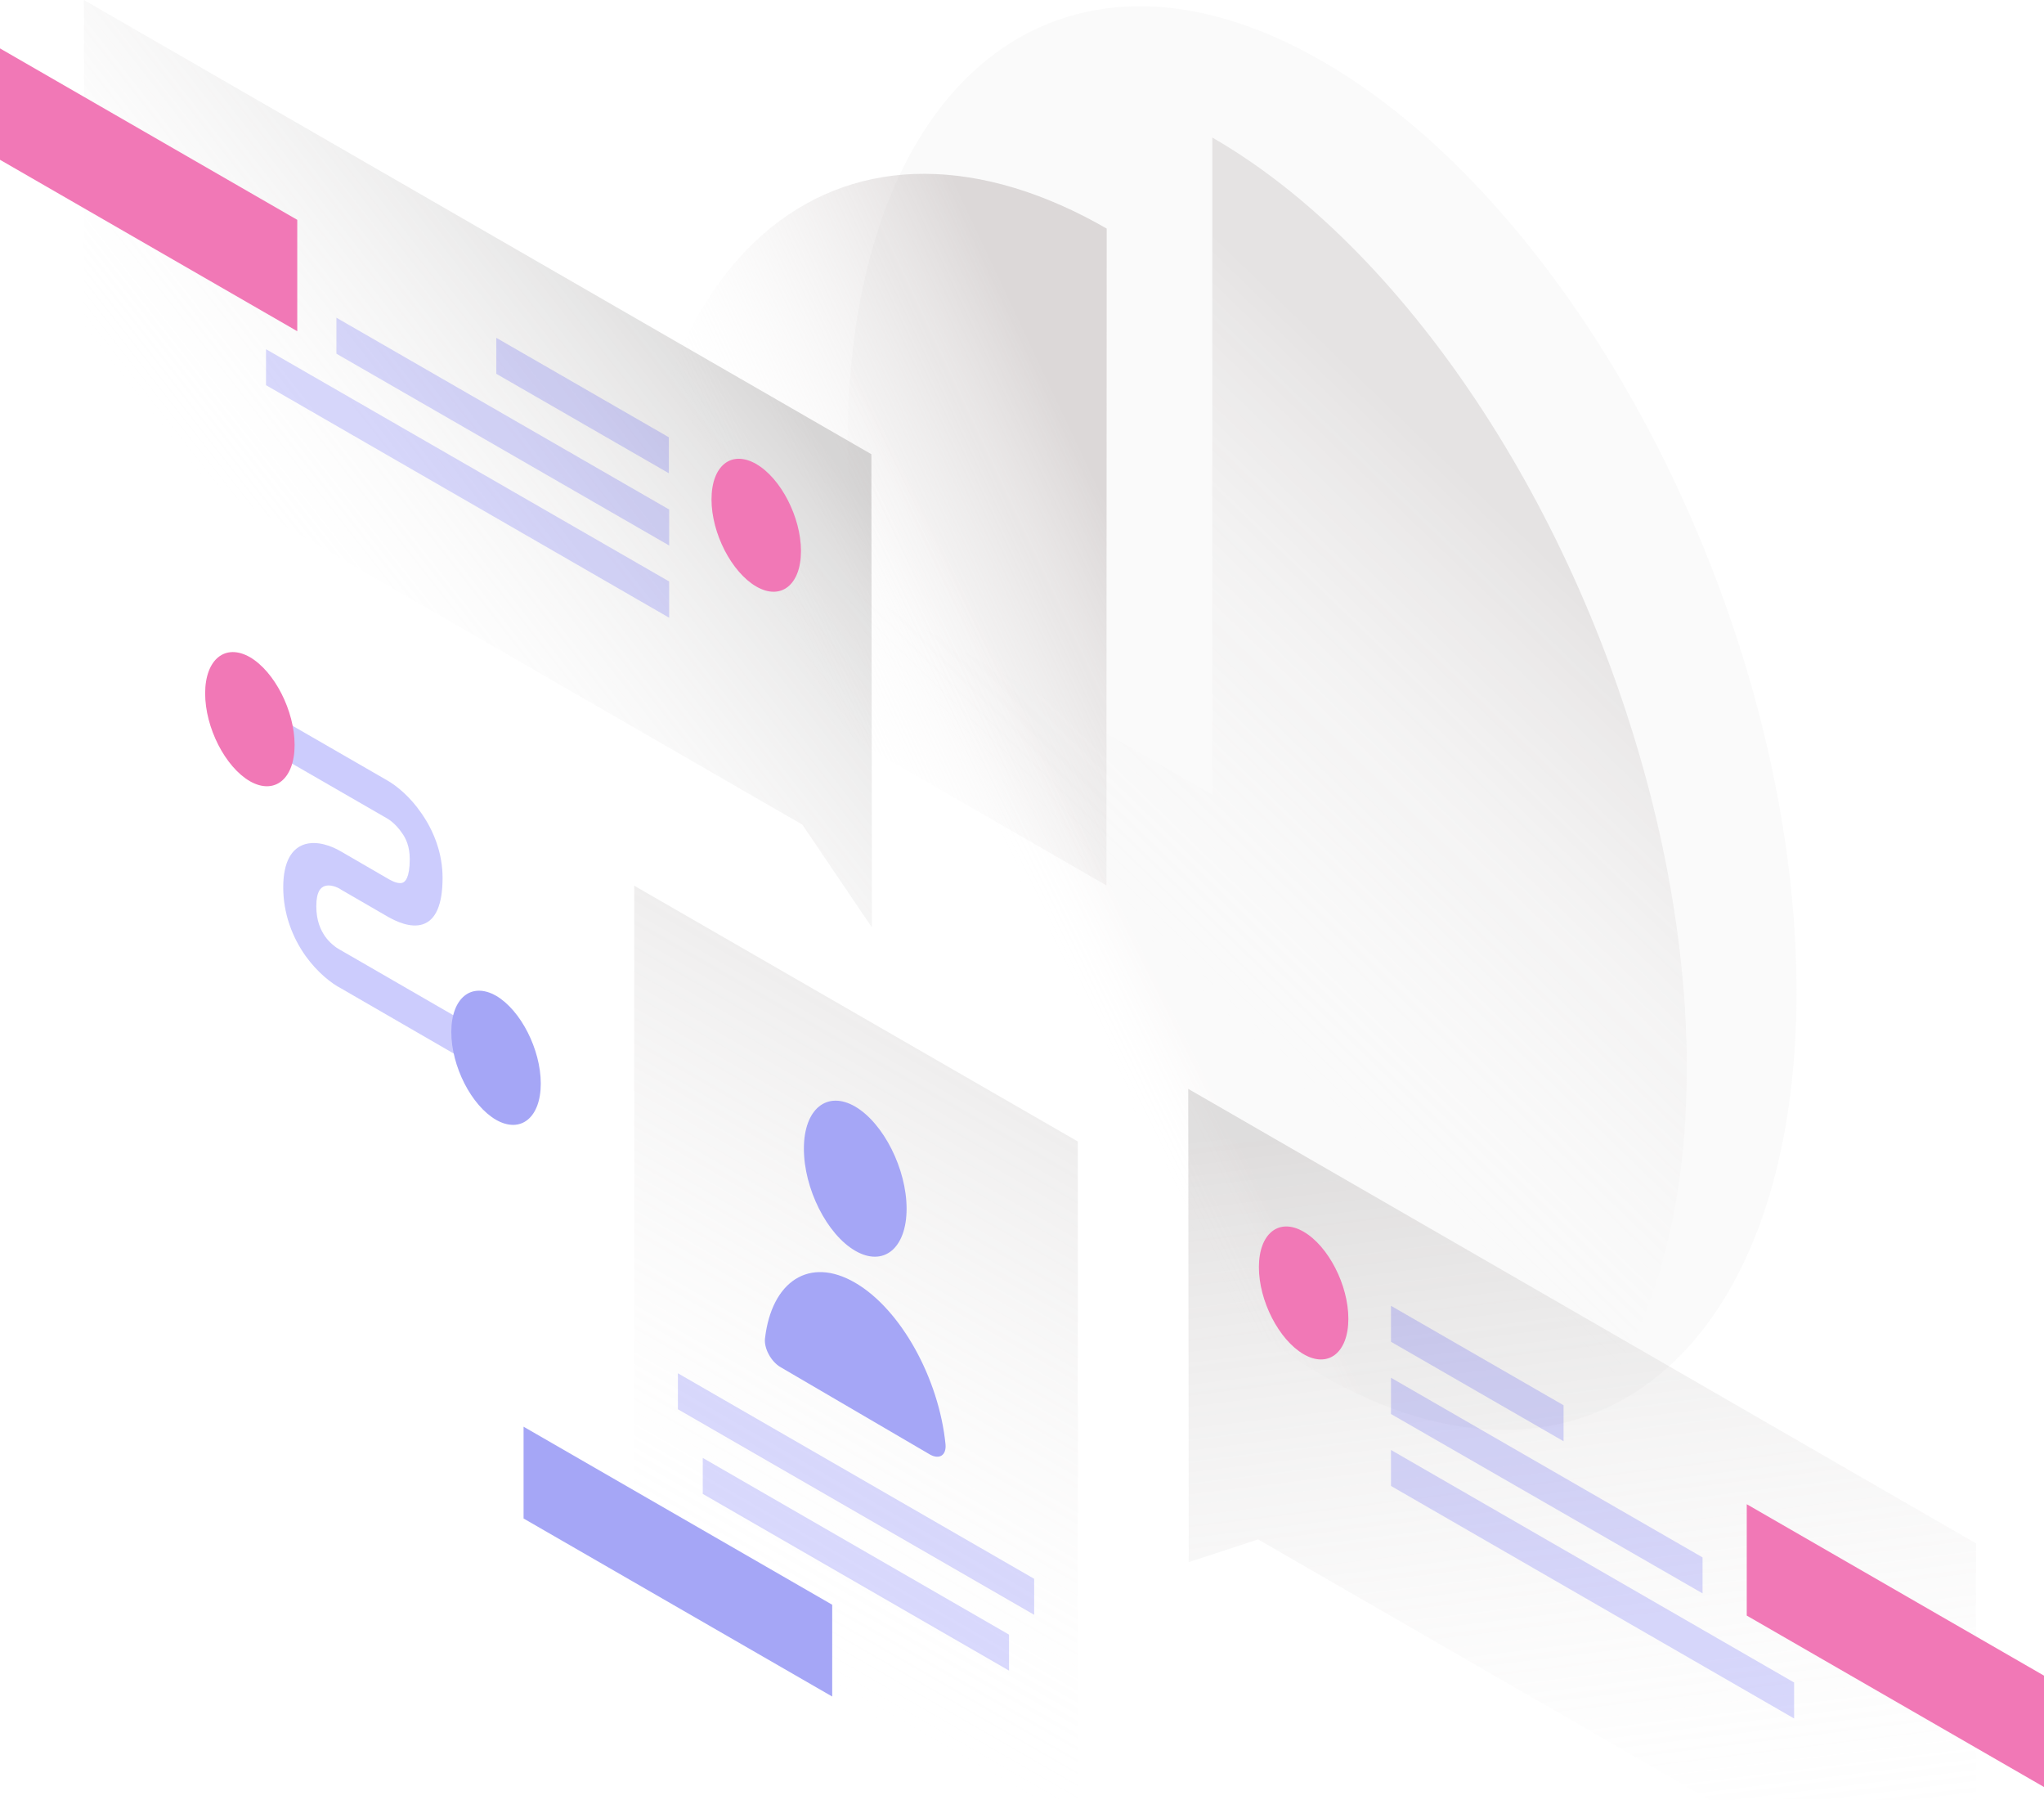 <svg width="426" height="375" viewBox="0 0 426 375" fill="none" xmlns="http://www.w3.org/2000/svg">
<path opacity="0.07" d="M374.418 206.65C374.418 282.276 330.119 317.995 275.504 286.52C220.888 255.046 176.645 168.175 176.645 92.604C176.645 16.977 220.944 -18.741 275.559 12.733C330.174 44.207 374.418 131.023 374.418 206.65Z" fill="url(#paint0_linear_427_359)"/>
<path opacity="0.4" d="M230.653 47.625C217.634 40.128 204.78 36.27 192.809 36.215C180.837 36.16 169.914 39.963 160.701 47.404C151.489 54.846 144.207 65.705 139.241 79.43C134.276 93.155 131.684 109.526 131.684 127.496L230.598 184.491L230.653 47.625Z" fill="url(#paint1_linear_427_359)"/>
<path opacity="0.2" d="M153.751 108.534C153.751 135.598 159.544 165.419 170.411 194.192C181.279 222.966 196.726 249.424 214.766 270.205C232.805 290.985 252.721 305.152 271.919 310.939C291.117 316.727 308.715 313.861 322.562 302.671C336.409 291.481 345.787 272.52 349.649 248.211C353.456 223.848 351.525 195.185 344.022 165.86C336.519 136.535 323.886 107.817 307.612 83.398C291.338 58.98 272.25 39.908 252.665 28.663V165.584L153.751 108.534Z" fill="url(#paint2_linear_427_359)"/>
<path opacity="0.3" d="M181.61 94.643L17.488 0L17.543 85.493L167.212 171.813L181.721 193.255L181.61 94.643Z" fill="url(#paint3_linear_427_359)"/>
<path d="M0 33.293V10.087L61.953 45.806V69.012L0 33.293Z" fill="#F178B6"/>
<path opacity="0.15" d="M139.407 91.115L103.438 70.39V77.886L139.407 98.612V91.115Z" fill="#0000F5"/>
<path opacity="0.15" d="M139.462 106.164L70.117 66.201V73.697L139.462 113.66V106.164Z" fill="#0000F5"/>
<path opacity="0.15" d="M139.462 121.157L55.442 72.76V80.257L139.462 128.708V121.157Z" fill="#0000F5"/>
<path d="M148.289 104.069C148.289 111.124 152.482 119.227 157.612 122.204C162.743 125.18 166.936 121.873 166.936 114.818C166.936 107.762 162.743 99.659 157.612 96.683C152.427 93.706 148.289 97.013 148.289 104.069Z" fill="#F178B6"/>
<path opacity="0.3" d="M247.645 226.879L411.822 321.578L411.877 407.071L262.209 320.751L247.755 325.491L247.645 226.879Z" fill="url(#paint4_linear_427_359)"/>
<path d="M364.048 336.626V313.42L426 349.138V372.344L364.048 336.626Z" fill="#F178B6"/>
<path opacity="0.15" d="M289.902 272.079L325.871 292.804V300.301L289.902 279.575V272.079Z" fill="#0000F5"/>
<path opacity="0.15" d="M289.902 287.072L354.834 324.499V331.996L289.902 294.623V287.072Z" fill="#0000F5"/>
<path opacity="0.15" d="M289.902 302.12L373.922 350.571V358.068L289.902 309.616V302.12Z" fill="#0000F5"/>
<path d="M281.02 274.78C281.02 281.835 276.828 285.142 271.697 282.166C266.567 279.189 262.374 271.086 262.374 264.031C262.374 256.975 266.567 253.668 271.697 256.645C276.828 259.621 281.02 267.724 281.02 274.78Z" fill="#F178B6"/>
<path opacity="0.3" d="M132.18 184.546L224.64 237.848V409L132.18 355.698V184.546Z" fill="url(#paint5_linear_427_359)"/>
<path opacity="0.15" d="M141.282 286.135L215.537 328.964V336.46L141.282 293.631V286.135Z" fill="#0000F5"/>
<path opacity="0.15" d="M146.469 303.773L210.297 340.594V348.091L146.469 311.27V303.773Z" fill="#0000F5"/>
<path d="M173.445 334.366L109.12 297.269V316.396L173.445 353.493V334.366Z" fill="#A5A6F6"/>
<path d="M188.947 251.849C188.947 260.117 184.147 264.031 178.244 260.614C172.342 257.196 167.542 247.66 167.542 239.337C167.542 231.068 172.342 227.155 178.244 230.572C184.147 234.045 188.947 243.581 188.947 251.849Z" fill="#A5A6F6"/>
<path d="M178.245 267.283C168.701 261.716 160.812 266.952 159.433 278.914C159.212 281.008 160.757 283.764 162.688 284.867L193.802 303.057C195.733 304.159 197.278 303.277 197.057 300.907C195.678 287.237 187.789 272.85 178.245 267.283Z" fill="#A5A6F6"/>
<path opacity="0.2" d="M80.709 170.545L57.098 156.93V148.993L80.709 162.608C82.64 163.71 85.454 165.97 87.826 169.443C90.418 173.136 92.239 177.821 92.239 182.892C92.239 188.515 90.805 191.712 88.102 192.594C85.564 193.421 82.53 191.987 80.709 190.94L71 185.318L70.945 185.263C70.117 184.767 68.793 184.271 67.745 184.601C66.862 184.877 65.924 185.704 65.924 188.846C65.924 191.987 66.917 193.862 67.69 195.019C68.683 196.452 70.007 197.444 70.834 197.885L70.945 197.941L100.624 215.083V223.021L71.165 205.988C69.124 204.941 66.2 202.681 63.663 199.153C60.904 195.24 59.029 190.334 59.029 184.877C59.029 179.42 60.904 176.664 63.607 175.892C66.145 175.175 69.069 176.223 71.11 177.435L80.709 183.003C82.088 183.83 83.136 184.16 83.854 183.94C84.405 183.774 85.398 183.003 85.398 178.979C85.398 176.333 84.571 174.624 83.743 173.522C82.75 172.034 81.481 170.986 80.709 170.545Z" fill="#0000F5"/>
<path d="M61.401 155.222C61.401 162.332 57.209 165.695 52.078 162.773C46.948 159.797 42.755 151.639 42.755 144.473C42.755 137.362 46.948 134 52.078 136.921C57.209 139.898 61.401 148.111 61.401 155.222Z" fill="#F178B6"/>
<path d="M112.706 225.777C112.706 232.887 108.513 236.25 103.383 233.328C98.252 230.352 94.06 222.194 94.06 215.028C94.06 207.917 98.252 204.555 103.383 207.476C108.513 210.453 112.706 218.666 112.706 225.777Z" fill="#A5A6F6"/>
<defs>
<linearGradient id="paint0_linear_427_359" x1="394.293" y1="90.754" x2="211.235" y2="181.638" gradientUnits="userSpaceOnUse">
<stop offset="0.917" stop-color="#C0B5B5"/>
<stop offset="1" stop-color="white" stop-opacity="0"/>
</linearGradient>
<linearGradient id="paint1_linear_427_359" x1="272.687" y1="78.896" x2="161.922" y2="131.097" gradientUnits="userSpaceOnUse">
<stop offset="0.401" stop-color="#AFA5A5"/>
<stop offset="1" stop-color="white" stop-opacity="0"/>
</linearGradient>
<linearGradient id="paint2_linear_427_359" x1="324.33" y1="117.017" x2="243.345" y2="200.704" gradientUnits="userSpaceOnUse">
<stop stop-color="#938888"/>
<stop offset="1" stop-color="white" stop-opacity="0"/>
</linearGradient>
<linearGradient id="paint3_linear_427_359" x1="145.83" y1="60.414" x2="61.12" y2="126.796" gradientUnits="userSpaceOnUse">
<stop stop-color="#838080"/>
<stop offset="1" stop-color="white" stop-opacity="0"/>
</linearGradient>
<linearGradient id="paint4_linear_427_359" x1="318.181" y1="229.665" x2="339.369" y2="401.664" gradientUnits="userSpaceOnUse">
<stop stop-color="#9E9898"/>
<stop offset="1" stop-color="white" stop-opacity="0"/>
</linearGradient>
<linearGradient id="paint5_linear_427_359" x1="234.542" y1="199.631" x2="152.574" y2="341.759" gradientUnits="userSpaceOnUse">
<stop stop-color="#A59F9F"/>
<stop offset="1" stop-color="white" stop-opacity="0"/>
</linearGradient>
</defs>
</svg>
